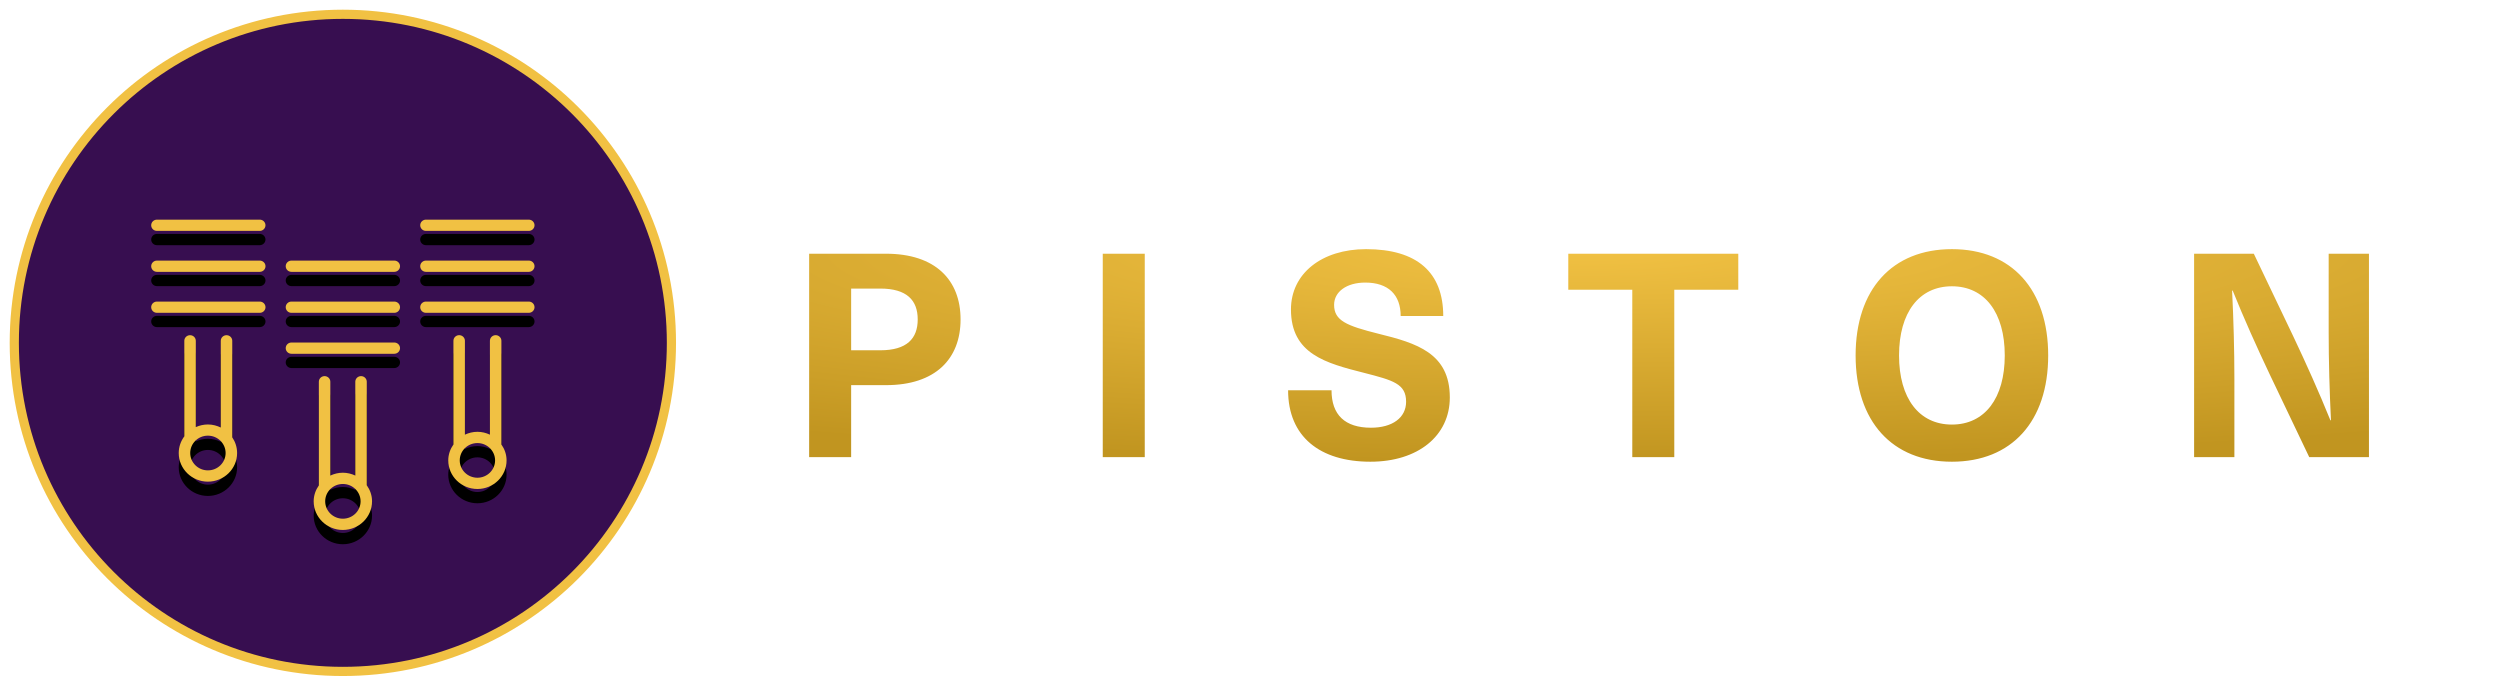<?xml version="1.0" encoding="UTF-8" standalone="no"?>
<svg width="175px" height="48px" viewBox="0 0 175 48" version="1.1" xmlns="http://www.w3.org/2000/svg" xmlns:xlink="http://www.w3.org/1999/xlink">
    <!-- Generator: Sketch 3.8.3 (29802) - http://www.bohemiancoding.com/sketch -->
    <title>ico-piston-typo</title>
    <desc>Created with Sketch.</desc>
    <defs>
        <path d="M17.583,14.769 C17.583,14.986 17.403,15.163 17.181,15.163 L9.985,15.163 C9.763,15.163 9.583,14.986 9.583,14.769 C9.583,14.551 9.763,14.375 9.985,14.375 L17.184,14.375 C17.403,14.375 17.583,14.549 17.583,14.769 L17.583,14.769 Z M17.181,17.241 L9.985,17.241 C9.763,17.241 9.583,17.418 9.583,17.635 C9.583,17.853 9.763,18.029 9.985,18.029 L17.184,18.029 C17.405,18.029 17.585,17.853 17.585,17.635 C17.585,17.418 17.403,17.241 17.181,17.241 L17.181,17.241 Z M17.181,20.11 L9.985,20.11 C9.763,20.11 9.583,20.286 9.583,20.504 C9.583,20.721 9.763,20.898 9.985,20.898 L17.184,20.898 C17.405,20.898 17.585,20.721 17.585,20.504 C17.585,20.286 17.403,20.11 17.181,20.11 L17.181,20.11 Z M15.26,29.616 C15.471,29.931 15.597,30.307 15.597,30.713 C15.597,31.817 14.68,32.716 13.552,32.716 C12.426,32.716 11.511,31.817 11.511,30.713 C11.511,30.274 11.66,29.874 11.902,29.544 L11.902,22.857 C11.902,22.64 12.082,22.463 12.304,22.463 C12.526,22.463 12.706,22.64 12.706,22.857 L12.706,28.898 C12.964,28.783 13.248,28.713 13.552,28.713 C13.879,28.713 14.182,28.795 14.454,28.926 L14.454,22.857 C14.454,22.64 14.634,22.463 14.856,22.463 C15.078,22.463 15.258,22.64 15.258,22.857 L15.258,29.616 L15.26,29.616 Z M14.793,30.711 C14.793,30.042 14.236,29.496 13.552,29.496 C12.87,29.496 12.315,30.04 12.315,30.711 C12.315,31.38 12.87,31.926 13.552,31.926 C14.238,31.926 14.793,31.382 14.793,30.711 L14.793,30.711 Z M28.816,15.163 L36.015,15.163 C36.237,15.163 36.417,14.986 36.417,14.769 C36.417,14.551 36.237,14.375 36.015,14.375 L28.816,14.375 C28.595,14.375 28.415,14.551 28.415,14.769 C28.415,14.986 28.595,15.163 28.816,15.163 L28.816,15.163 Z M36.015,17.241 L28.816,17.241 C28.595,17.241 28.415,17.418 28.415,17.635 C28.415,17.853 28.595,18.029 28.816,18.029 L36.015,18.029 C36.237,18.029 36.417,17.853 36.417,17.635 C36.417,17.418 36.239,17.241 36.015,17.241 L36.015,17.241 Z M36.015,20.11 L28.816,20.11 C28.595,20.11 28.415,20.286 28.415,20.504 C28.415,20.721 28.595,20.898 28.816,20.898 L36.015,20.898 C36.237,20.898 36.417,20.721 36.417,20.504 C36.417,20.286 36.239,20.11 36.015,20.11 L36.015,20.11 Z M34.098,30.114 C34.322,30.432 34.46,30.812 34.46,31.228 C34.46,32.332 33.545,33.229 32.419,33.229 C31.293,33.229 30.378,32.332 30.378,31.228 C30.378,30.814 30.516,30.434 30.74,30.114 L30.74,22.855 C30.74,22.638 30.92,22.461 31.142,22.461 C31.364,22.461 31.544,22.638 31.544,22.855 L31.544,29.427 C31.81,29.302 32.105,29.226 32.419,29.226 C32.733,29.226 33.028,29.302 33.294,29.427 L33.294,22.855 C33.294,22.638 33.474,22.461 33.696,22.461 C33.918,22.461 34.098,22.638 34.098,22.855 L34.098,30.114 Z M33.656,31.228 C33.656,30.56 33.101,30.014 32.419,30.014 C31.737,30.014 31.182,30.557 31.182,31.228 C31.182,31.897 31.737,32.441 32.419,32.441 C33.101,32.441 33.656,31.897 33.656,31.228 L33.656,31.228 Z M26.6,17.241 L19.402,17.241 C19.18,17.241 19,17.418 19,17.635 C19,17.853 19.18,18.029 19.402,18.029 L26.6,18.029 C26.822,18.029 27.002,17.853 27.002,17.635 C27.002,17.418 26.822,17.241 26.6,17.241 L26.6,17.241 Z M26.6,20.11 L19.402,20.11 C19.18,20.11 19,20.286 19,20.504 C19,20.721 19.18,20.898 19.402,20.898 L26.6,20.898 C26.822,20.898 27.002,20.721 27.002,20.504 C27.002,20.286 26.822,20.11 26.6,20.11 L26.6,20.11 Z M26.6,22.976 L19.402,22.976 C19.18,22.976 19,23.152 19,23.37 C19,23.587 19.18,23.764 19.402,23.764 L26.6,23.764 C26.822,23.764 27.002,23.587 27.002,23.37 C27.002,23.152 26.822,22.976 26.6,22.976 L26.6,22.976 Z M24.677,32.972 C24.903,33.292 25.043,33.674 25.043,34.092 C25.043,35.196 24.126,36.097 22.998,36.097 C21.872,36.097 20.957,35.199 20.957,34.092 C20.957,33.678 21.095,33.299 21.319,32.978 L21.319,25.721 C21.319,25.504 21.499,25.328 21.721,25.328 C21.943,25.328 22.123,25.504 22.123,25.721 L22.123,32.291 C22.389,32.166 22.684,32.09 22.998,32.09 C23.312,32.09 23.605,32.166 23.871,32.289 L23.871,25.721 C23.871,25.504 24.051,25.328 24.273,25.328 C24.494,25.328 24.674,25.504 24.674,25.721 L24.674,32.972 L24.677,32.972 Z M24.241,34.092 C24.241,33.424 23.684,32.878 23,32.878 C22.318,32.878 21.763,33.422 21.763,34.092 C21.763,34.764 22.318,35.309 23,35.309 C23.684,35.309 24.241,34.764 24.241,34.092 L24.241,34.092 Z" id="path-1"></path>
        <filter x="-50%" y="-50%" width="200%" height="200%" filterUnits="objectBoundingBox" id="filter-2">
            <feOffset dx="0" dy="1" in="SourceAlpha" result="shadowOffsetOuter1"></feOffset>
            <feGaussianBlur stdDeviation="1.5" in="shadowOffsetOuter1" result="shadowBlurOuter1"></feGaussianBlur>
            <feColorMatrix values="0 0 0 0 0   0 0 0 0 0   0 0 0 0 0  0 0 0 0.5 0" type="matrix" in="shadowBlurOuter1"></feColorMatrix>
        </filter>
        <radialGradient cx="50%" cy="0%" fx="50%" fy="0%" r="100%" id="radialGradient-3">
            <stop stop-color="#F1C143" offset="0%"></stop>
            <stop stop-color="#C19520" offset="100%"></stop>
        </radialGradient>
    </defs>
    <g id="Page-1" stroke="none" stroke-width="1" fill="none" fill-rule="evenodd">
        <g id="ico-piston-typo">
            <g id="Group" transform="translate(1, 1)">
                <circle id="Oval-1" stroke="#F1C143" stroke-width="0.643" fill="#370E50" cx="23" cy="23" r="23"></circle>
                <g id="Page-1">
                    <use fill="black" fill-opacity="1" filter="url(#filter-2)" xlink:href="#path-1"></use>
                    <use fill="#F1C143" fill-rule="evenodd" xlink:href="#path-1"></use>
                </g>
            </g>
            <path d="M56.64,17.76 L56.64,32 L59.58,32 L59.58,26.96 L62.02,26.96 C65.48,26.96 67.24,25.12 67.24,22.36 C67.24,19.6 65.48,17.76 62.02,17.76 L56.64,17.76 Z M59.58,20.2 L61.62,20.2 C63.48,20.2 64.24,21.02 64.24,22.36 C64.24,23.7 63.48,24.52 61.62,24.52 L59.58,24.52 L59.58,20.2 Z M80.133,32 L80.133,17.76 L77.193,17.76 L77.193,32 L80.133,32 Z M95.627,17.44 C92.507,17.44 90.367,19.16 90.367,21.66 C90.367,24.78 92.807,25.42 95.487,26.1 C97.507,26.62 98.427,26.86 98.427,28.12 C98.427,29.24 97.467,29.94 95.967,29.94 C94.147,29.94 93.207,29.04 93.207,27.32 L90.167,27.32 C90.167,30.56 92.387,32.32 95.927,32.32 C99.247,32.32 101.487,30.52 101.487,27.82 C101.487,24.72 99.167,24.02 96.487,23.36 C94.247,22.8 93.387,22.44 93.387,21.34 C93.387,20.42 94.267,19.78 95.567,19.78 C97.187,19.78 98.047,20.64 98.047,22.12 L101.027,22.12 C101.027,19.06 99.187,17.44 95.627,17.44 L95.627,17.44 Z M121.68,20.28 L121.68,17.76 L109.78,17.76 L109.78,20.28 L114.26,20.28 L114.26,32 L117.2,32 L117.2,20.28 L121.68,20.28 Z M136.633,17.44 C132.453,17.44 129.893,20.26 129.893,24.88 C129.893,29.5 132.453,32.32 136.633,32.32 C140.813,32.32 143.373,29.5 143.373,24.88 C143.373,20.26 140.813,17.44 136.633,17.44 L136.633,17.44 Z M136.633,20.04 C138.933,20.04 140.333,21.88 140.333,24.88 C140.333,27.88 138.933,29.72 136.633,29.72 C134.333,29.72 132.933,27.88 132.933,24.88 C132.933,21.88 134.333,20.04 136.633,20.04 L136.633,20.04 Z M165.827,32 L165.827,17.76 L163.007,17.76 L163.007,23.24 C163.007,25.3 163.067,27.36 163.167,29.42 L163.127,29.42 C162.327,27.44 161.427,25.44 160.527,23.54 L157.767,17.76 L153.587,17.76 L153.587,32 L156.407,32 L156.407,26.52 C156.407,24.46 156.347,22.4 156.247,20.34 L156.287,20.34 C157.087,22.32 157.987,24.32 158.887,26.22 L161.647,32 L165.827,32 Z" id="PISTON" fill="url(#radialGradient-3)"></path>
        </g>
    </g>
</svg>